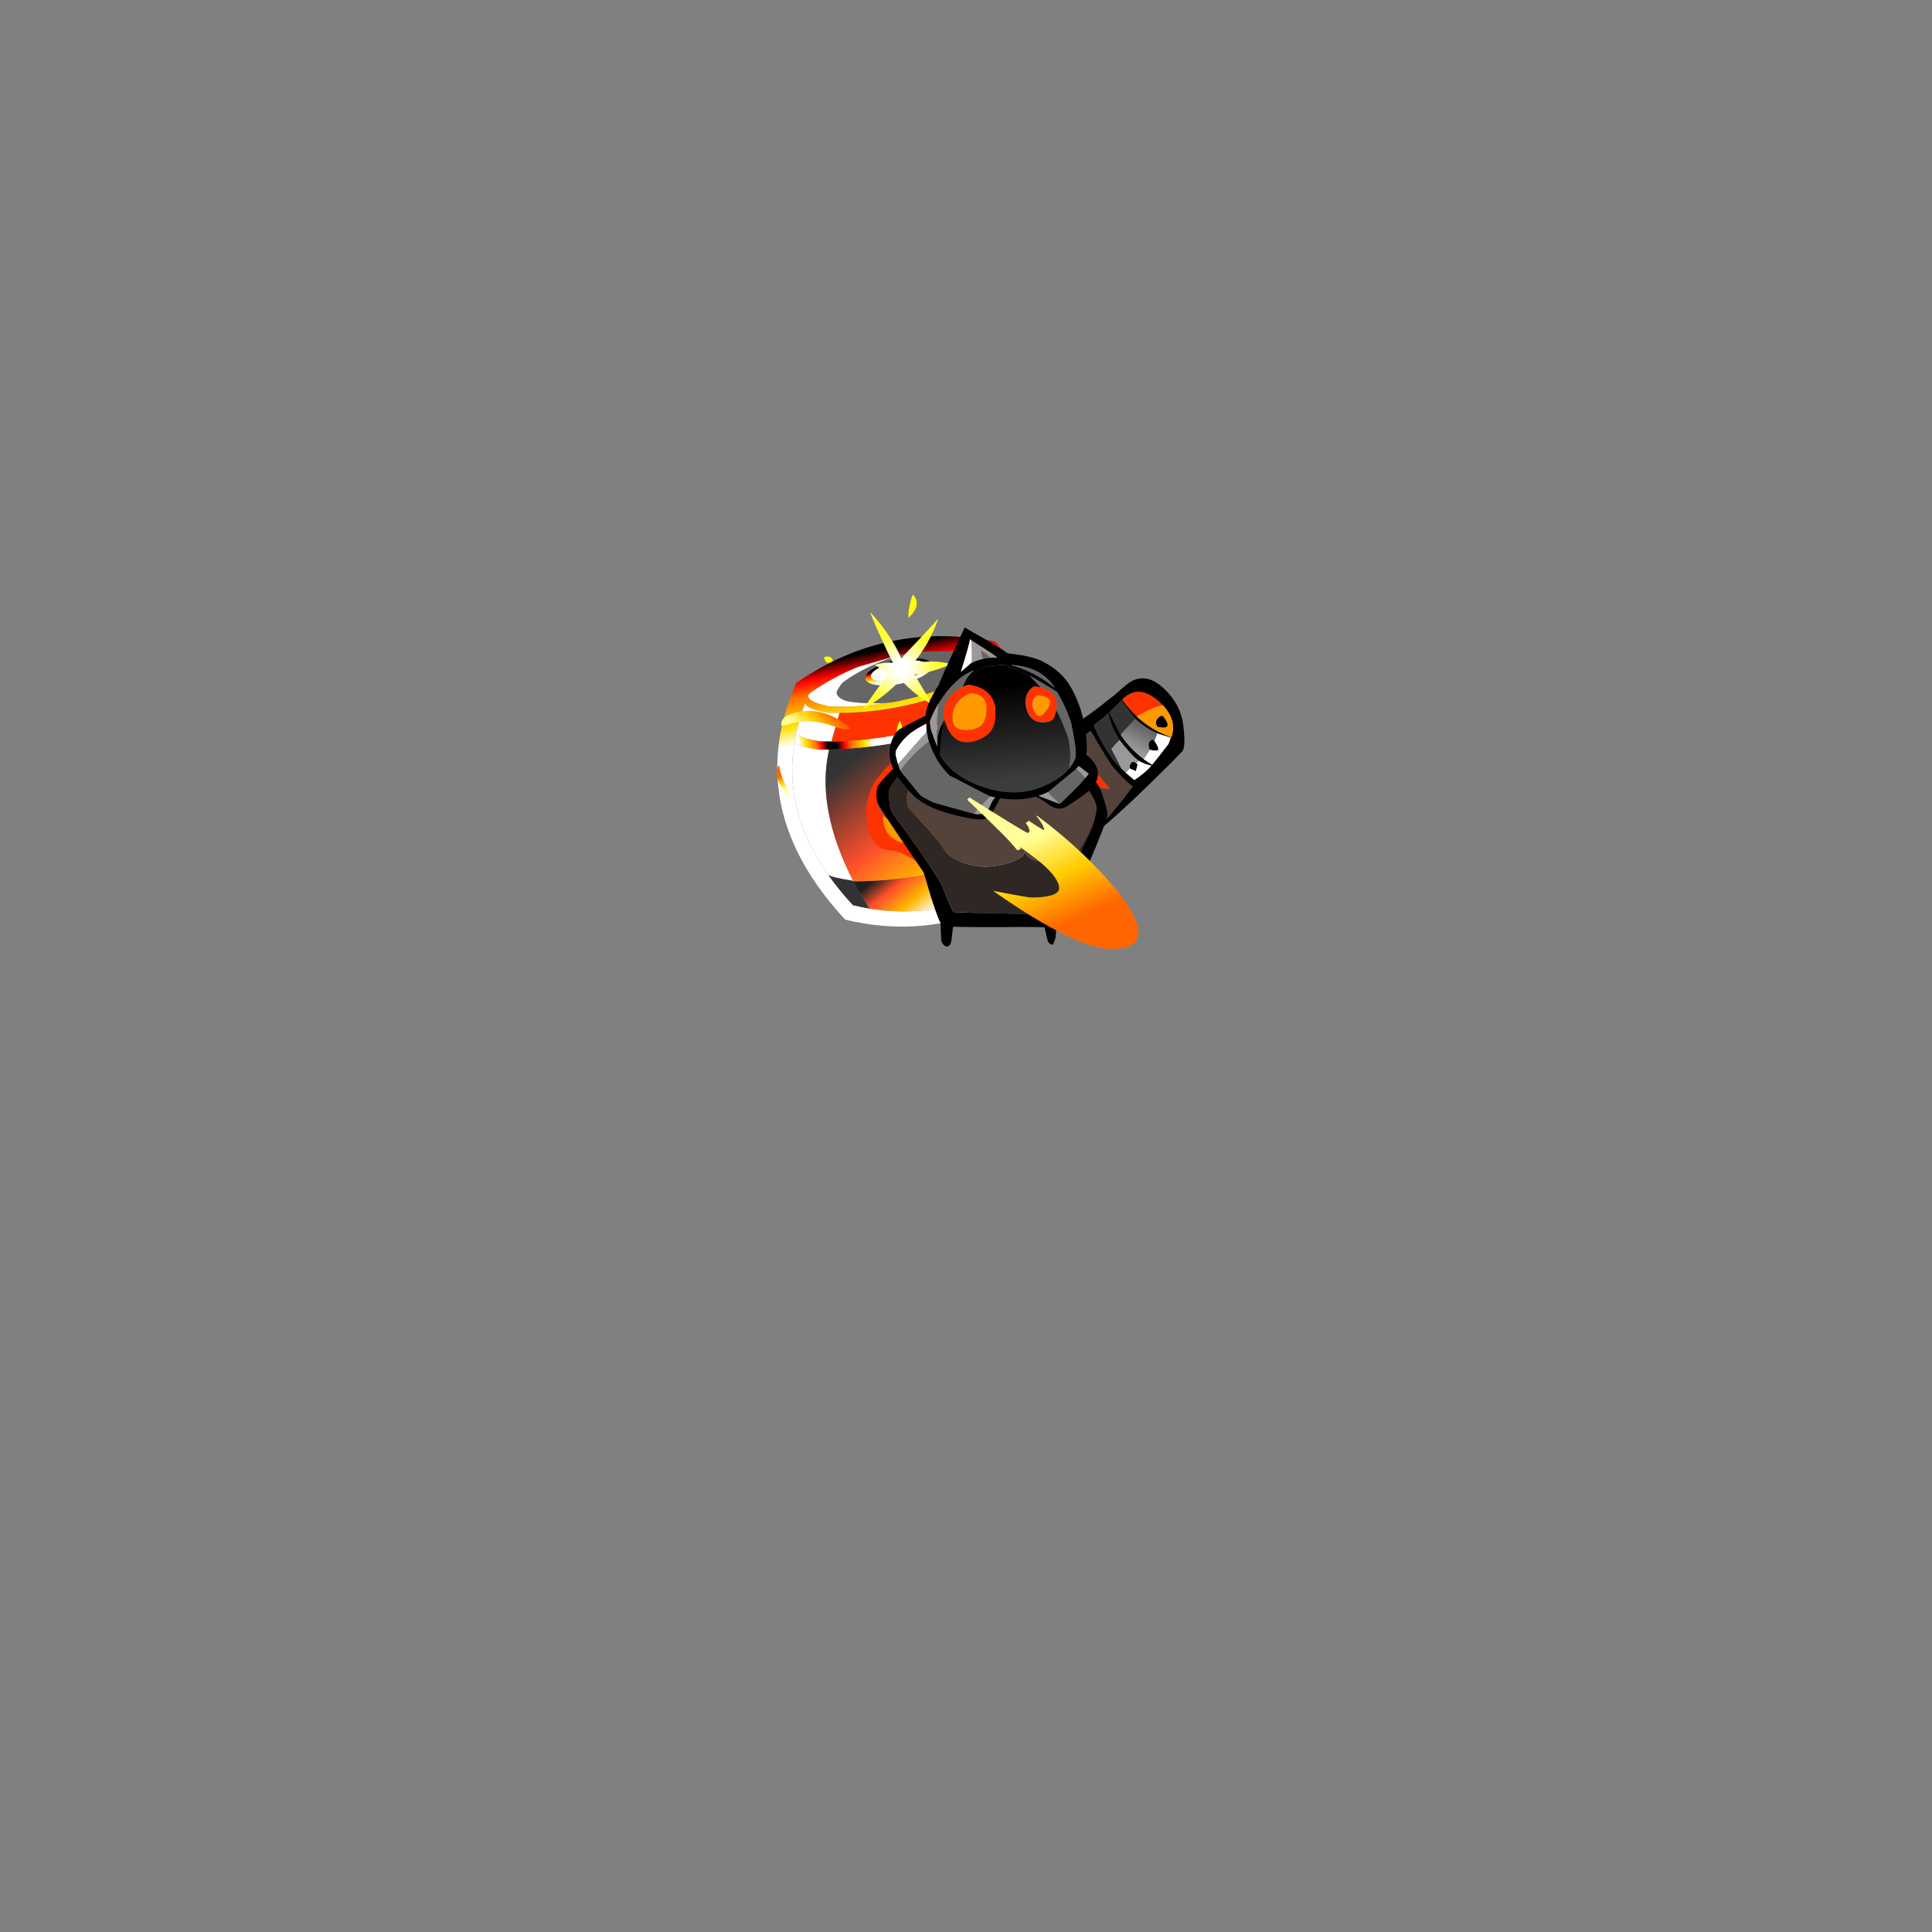 
<svg xmlns="http://www.w3.org/2000/svg" version="1.1" xmlns:xlink="http://www.w3.org/1999/xlink" preserveAspectRatio="none" x="0px" y="0px" width="1000px" height="1000px" viewBox="0 0 1000 1000">
<rect x="0" y="0" width="1000" height="1000" fill="#808080" stroke="none"/>
<defs>
<linearGradient id="Gradient_1" gradientUnits="userSpaceOnUse" x1="79.75" y1="-8.3" x2="79.75" y2="40" spreadMethod="pad">
<stop  offset="0%" stop-color="#000000"/>

<stop  offset="20.784%" stop-color="#FF0000"/>

<stop  offset="39.608%" stop-color="#FF7000"/>

<stop  offset="74.118%" stop-color="#FFE000"/>

<stop  offset="100%" stop-color="#FFFFFF"/>
</linearGradient>

<linearGradient id="Gradient_2" gradientUnits="userSpaceOnUse" x1="77.825" y1="112.85" x2="96.575" y2="148.05" spreadMethod="pad">
<stop  offset="0%" stop-color="#1E1E1E"/>

<stop  offset="29.804%" stop-color="#FF4F2C"/>

<stop  offset="64.706%" stop-color="#FFB600"/>

<stop  offset="100%" stop-color="#FFFFFF"/>
</linearGradient>

<linearGradient id="Gradient_3" gradientUnits="userSpaceOnUse" x1="28.475" y1="39.45" x2="10.625" y2="39.45" spreadMethod="pad">
<stop  offset="0%" stop-color="#000000"/>

<stop  offset="20.784%" stop-color="#FF0000"/>

<stop  offset="39.608%" stop-color="#FF7000"/>

<stop  offset="74.118%" stop-color="#FFE000"/>

<stop  offset="100%" stop-color="#FFFFFF"/>
</linearGradient>

<linearGradient id="Gradient_4" gradientUnits="userSpaceOnUse" x1="69.287" y1="43.625" x2="112.912" y2="132.775" spreadMethod="pad">
<stop  offset="0%" stop-color="#333333"/>

<stop  offset="53.333%" stop-color="#FF4F2C"/>

<stop  offset="84.314%" stop-color="#FFB600"/>

<stop  offset="100%" stop-color="#FFFFFF"/>
</linearGradient>

<linearGradient id="Gradient_5" gradientUnits="userSpaceOnUse" x1="34.012" y1="41.65" x2="57.288" y2="41.65" spreadMethod="pad">
<stop  offset="0%" stop-color="#000000"/>

<stop  offset="20.784%" stop-color="#FF0000"/>

<stop  offset="39.608%" stop-color="#FF7000"/>

<stop  offset="74.118%" stop-color="#FFE000"/>

<stop  offset="100%" stop-color="#FFFFFF"/>
</linearGradient>

<linearGradient id="Gradient_6" gradientUnits="userSpaceOnUse" x1="81.738" y1="5.325" x2="81.562" y2="12.175" spreadMethod="pad">
<stop  offset="0%" stop-color="#000000"/>

<stop  offset="20.784%" stop-color="#FF0000"/>

<stop  offset="39.608%" stop-color="#FF7000"/>

<stop  offset="74.118%" stop-color="#FFE000"/>

<stop  offset="100%" stop-color="#FFFFFF"/>
</linearGradient>

<radialGradient id="Gradient_7" gradientUnits="userSpaceOnUse" cx="0" cy="0" r="30.9" fx="0" fy="0" gradientTransform="matrix( 1, 0, 0, 1, 34.75,35.05) " spreadMethod="pad">
<stop  offset="12.549%" stop-color="#FFFFFF"/>

<stop  offset="56.863%" stop-color="#FFFD2C"/>
</radialGradient>

<linearGradient id="Gradient_8" gradientUnits="userSpaceOnUse" x1="38.775" y1="58.913" x2="32.725" y2="72.487" spreadMethod="pad">
<stop  offset="0%" stop-color="#999999"/>

<stop  offset="100%" stop-color="#666666"/>
</linearGradient>

<linearGradient id="Gradient_9" gradientUnits="userSpaceOnUse" x1="36.712" y1="58" x2="35.788" y2="70.5" spreadMethod="pad">
<stop  offset="0%" stop-color="#999999"/>

<stop  offset="100%" stop-color="#666666"/>
</linearGradient>

<linearGradient id="Gradient_10" gradientUnits="userSpaceOnUse" x1="47.663" y1="54.987" x2="49.238" y2="114.913" spreadMethod="pad">
<stop  offset="0%" stop-color="#000000"/>

<stop  offset="100%" stop-color="#3C3C3C"/>
</linearGradient>

<linearGradient id="Gradient_11" gradientUnits="userSpaceOnUse" x1="-94" y1="274.538" x2="-88.7" y2="294.663" spreadMethod="pad">
<stop  offset="0%" stop-color="#FF6600"/>

<stop  offset="50.98%" stop-color="#FFCC00"/>

<stop  offset="100%" stop-color="#FFFF99"/>
</linearGradient>

<linearGradient id="Gradient_12" gradientUnits="userSpaceOnUse" x1="352.613" y1="497.875" x2="293.887" y2="367.925" spreadMethod="pad">
<stop  offset="0%" stop-color="#FF6600"/>

<stop  offset="50.98%" stop-color="#FFCC00"/>

<stop  offset="100%" stop-color="#FFFF99"/>
</linearGradient>

<linearGradient id="Gradient_13" gradientUnits="userSpaceOnUse" x1="-18.688" y1="175.438" x2="-54.812" y2="211.562" spreadMethod="pad">
<stop  offset="0%" stop-color="#FF6600"/>

<stop  offset="50.98%" stop-color="#FFCC00"/>

<stop  offset="100%" stop-color="#FFFF99"/>
</linearGradient>

<g id="Symbol_13_3_Layer1_0_FILL">
<path fill="url(#Gradient_1)" stroke="none" d="
M 16.9 154.15
Q 27.3 159.05 37.75 162.3 89.6 178.3 145.4 154.15 189.7 74.9 145.4 1.6 81.2 -25.7 16.9 1.6 -32.95 71.85 16.9 154.15
M 57.5 -0.4
Q 84.15 -2.5 85.2 -2.45 111.8 -1.65 138.55 9.75
L 138.9 10.1 138.85 10.2
Q 139.2 10.8 139.25 11.85 139.85 14.7 128.05 19.4 99.9 26.7 72.45 25.7 72.3 25.6 72.1 25.6 71.789 25.577 71.45 25.55 54.091 24.37 45.25 22.7
L 45.25 22.65
Q 40.9 21.85 34.4 20.2 20.55 14.25 23.05 10.5
L 23.15 10.4
Q 23.35 10.05 24.5 9.5 40.9 2.5 57.5 -0.4
M 149.75 32.05
L 151.8 37.8
Q 165.75 78.65 150.05 121.45
L 148.8 124.6
Q 148.2 126.3 144.7 133.75 140.65 142.45 138.55 146.2 83.65 169.9 33.15 150.35 28.35 148.5 23.55 146.2 16.8 135.05 12.1 124.15 11.85 123.5 11.55 122.9 -7.35 78.05 8.4 37.5
L 10.8 31.7
Q 16.55 20.4 19.95 15.15 19.3 18.65 32.2 23.95 36 24.95 39.9 25.7 84.45 34.55 130.3 23.15 140.95 19.1 142.25 16.15 146.5 24.05 149.75 32.05 Z"/>

<path fill="url(#Gradient_2)" stroke="none" d="
M 26.85 131.5
L 28.05 136.05 33.15 150.35
Q 83.65 169.9 138.55 146.2 140.65 142.45 144.7 133.75 148.2 126.3 148.8 124.6 148.35 125.05 144.3 126.95 139.6 129.25 136.35 130.35 80.75 142.55 26.85 131.5 Z"/>

<path fill="#333333" stroke="none" d="
M 28.05 136.05
L 26.85 131.5
Q 26.8 131.3 26.75 131.1 13.6 126.15 12.1 124.15 16.8 135.05 23.55 146.2 28.35 148.5 33.15 150.35
L 28.05 136.05 Z"/>

<path fill="#FFFFFF" stroke="none" d="
M 28.6 46.95
Q 25.75 46.35 22.8 45.75 8.9 40.9 8.4 37.5 -7.35 78.05 11.55 122.9 11.85 123.5 12.1 124.15 13.6 126.15 26.75 131.1 13.9 84.2 26.85 51.45 27.7 49.25 28.6 47.2
L 28.6 46.95
M 24.95 41
Q 28.1 41.7 31.2 42.3
L 39.9 25.7
Q 36 24.95 32.2 23.95 19.3 18.65 19.95 15.15 16.55 20.4 10.8 31.7 9.8 35.5 24.95 41
M 84.6 -2.4
Q 84.9 -2.45 85.2 -2.45 84.15 -2.5 57.5 -0.4 40.9 2.5 24.5 9.5 23.35 10.05 23.15 10.4
L 23.05 10.5
Q 20.55 14.25 34.4 20.2 40.9 21.85 45.25 22.65
L 45.25 22.7
Q 54.091 24.37 71.45 25.55 66.65 25.072 58.4 23.15 47.5 20.55 44 18.1 40.75 15.65 40.65 13.15 40.6 12.1 43.05 9.65 45.35 7.35 46.6 6.85 63.4 -0.45 84.6 -2.4
M 98.8 9.2
L 98.85 9.15
Q 99.65 7.9 99.7 7.5
L 99.7 7.3
Q 99.7 4.85 94.45 3.1 89.25 1.4 81.8 1.4 74.35 1.4 69.15 3.1 63.9 4.85 63.9 7.3 63.9 9.7 69.15 11.35
L 74.1 12.6
Q 74.3 12.6 74.6 12.65 74.25 12.45 74 11.35 73.75 10.3 73.95 9.9 74.55 8.9 76.4 7.75 78.6 6.55 79.8 6.1 82.15 5.3 85.25 5.25 87.3 5.25 90.95 5.7 91.8 5.8 94.8 7.1 97.85 8.45 98 8.95
L 98.3 9.15
Q 98.7 9.25 98.8 9.2 Z"/>

<path fill="url(#Gradient_3)" stroke="none" d="
M 10.8 31.7
L 8.4 37.5
Q 8.9 40.9 22.8 45.75 25.75 46.35 28.6 46.95
L 28.6 47.2 28.8 46.95 31.2 42.3
Q 28.1 41.7 24.95 41 9.8 35.5 10.8 31.7 Z"/>

<path fill="url(#Gradient_4)" stroke="none" d="
M 151.8 37.8
Q 150.55 40.8 137.75 44.95 82.45 56.7 28.8 46.95
L 28.6 47.2
Q 27.7 49.25 26.85 51.45 13.9 84.2 26.75 131.1 26.8 131.3 26.85 131.5 80.75 142.55 136.35 130.35 139.6 129.25 144.3 126.95 148.35 125.05 148.8 124.6
L 150.05 121.45
Q 165.75 78.65 151.8 37.8 Z"/>

<path fill="url(#Gradient_5)" stroke="none" d="
M 149.75 32.05
L 149.1 32.3
Q 149.45 35.5 135.45 40.2 82.5 51.85 31.2 42.3
L 28.8 46.95
Q 82.45 56.7 137.75 44.95 150.55 40.8 151.8 37.8
L 149.75 32.05 Z"/>

<path fill="#FF3300" stroke="none" d="
M 149.1 32.3
L 149.75 32.05
Q 146.5 24.05 142.25 16.15 140.95 19.1 130.3 23.15 84.45 34.55 39.9 25.7
L 31.2 42.3
Q 82.5 51.85 135.45 40.2 149.45 35.5 149.1 32.3 Z"/>

<path fill="#666666" stroke="none" d="
M 85.2 -2.45
Q 84.9 -2.45 84.6 -2.4 63.4 -0.45 46.6 6.85 45.35 7.35 43.05 9.65 40.6 12.1 40.65 13.15 40.75 15.65 44 18.1 47.5 20.55 58.4 23.15 66.65 25.072 71.45 25.55 71.789 25.577 72.1 25.6 72.3 25.6 72.45 25.7 99.9 26.7 128.05 19.4 139.85 14.7 139.25 11.85 139.2 10.8 138.85 10.2 138.65 10 138.55 9.75 111.8 -1.65 85.2 -2.45
M 81.8 0.2
Q 90.7 0.2 97.05 2.5 103.3 4.65 103.3 7.75 103.3 11 97.05 13.15 90.7 15.4 81.8 15.4 72.85 15.4 66.55 13.15 60.25 11 60.25 7.75 60.25 4.65 66.55 2.5 72.85 0.2 81.8 0.2
M 94.45 11.35
Q 97.5 10.45 98.8 9.2 98.7 9.25 98.3 9.15
L 98 8.95
Q 97.85 8.45 94.8 7.1 91.8 5.8 90.95 5.7 87.3 5.25 85.25 5.25 82.15 5.3 79.8 6.1 78.6 6.55 76.4 7.75 74.55 8.9 73.95 9.9 73.75 10.3 74 11.35 74.25 12.45 74.6 12.65 77.95 13.15 81.8 13.15 89.25 13.15 94.45 11.35 Z"/>

<path fill="url(#Gradient_6)" stroke="none" d="
M 97.05 2.5
Q 90.7 0.2 81.8 0.2 72.85 0.2 66.55 2.5 60.25 4.65 60.25 7.75 60.25 11 66.55 13.15 72.85 15.4 81.8 15.4 90.7 15.4 97.05 13.15 103.3 11 103.3 7.75 103.3 4.65 97.05 2.5
M 98.85 9.15
L 98.8 9.2
Q 97.5 10.45 94.45 11.35 89.25 13.15 81.8 13.15 77.95 13.15 74.6 12.65 74.3 12.6 74.1 12.6
L 69.15 11.35
Q 63.9 9.7 63.9 7.3 63.9 4.85 69.15 3.1 74.35 1.4 81.8 1.4 89.25 1.4 94.45 3.1 99.7 4.85 99.7 7.3
L 99.7 7.5
Q 99.65 7.9 98.85 9.15 Z"/>
</g>

<g id="Symbol_13_3_Layer0_0_FILL">
<path fill="#FF3300" stroke="none" d="
M 120.1 98.7
Q 120.35 82.75 109.25 71.45 98.25 60.1 82.3 59.85 67.2 59.7 56.1 69.95
L 55.85 70.05
Q 55.15 70.6 54.45 71.25 43.15 82.35 42.95 98.3 42.65 114.15 52.95 116.85 60.45 118.7 70.1 129.15 75 120.1 79.55 130.45 85.4 120.85 90.4 129.15 99.85 120.15 107.2 118.25 111.55 117.15 114.35 114.5 120 109.45 120.1 98.7
M 106.5 84.95
Q 108.55 87.633 108.55 91 108.55 92.258 108.2 93.4 108.394 96.381 108.05 99.7 107.5 105.2 103.2 109.3 89.9 121.95 71.2 117.35 49.513 112.009 53.6 94.85 51.609 92.205 51.65 88.6 51.8 84.3 54.65 81.3
L 54.65 81.25
Q 57.6 78.9 61.5 78.9 61.601 78.904 61.7 78.9 68.709 70.472 79.85 67.75 101.154 71.152 106.5 84.95 Z"/>

<path fill="#FF9900" stroke="none" d="
M 93 96.8
Q 90.4 93.95 90.45 90.1 90.45 86.4 93.05 83.55 95.8 81.4 99.35 81.4 103.2 81.5 105.8 84.15 106.176 84.554 106.5 84.95 101.154 71.152 79.85 67.75 68.709 70.472 61.7 78.9 61.919 78.911 62.1 78.9
L 67.75 81.1
Q 68.337 81.529 68.85 82.05 71.75 85.25 71.7 89.5 71.65 93.85 68.65 96.8 68.6 96.85 68.6 96.9 65.65 99.15 61.9 99.05 57.5 99.05 54.55 95.9 54.045 95.395 53.6 94.85 49.513 112.009 71.2 117.35 89.9 121.95 103.2 109.3 107.5 105.2 108.05 99.7 108.394 96.381 108.2 93.4 107.573 95.71 105.6 97.55
L 105.55 97.6
Q 103 99.7 99.6 99.65 95.75 99.65 93 96.8 Z"/>
</g>

<g id="spark_0_Layer0_0_FILL">
<path fill="#FFFF00" stroke="none" d="
M 40.4 10.1
Q 43.15 7.1 43.7 2.05 38.6 4.85 40.4 10.1
M 21.75 68.65
Q 22.25 68.65 24.05 64.75 26 60.55 26.15 58.3 26 58.2 25.9 58.25 18.45 63.1 21.75 68.65
M 3.1 14.35
Q 2.2 12.8 1.4 12.8 -4.75 12.75 2.95 16.15 4 15.95 3.1 14.35
M 70.15 47.75
Q 70.05 43.2 66.25 45.15 66.25 45.25 66.25 45.35 66.75 48.25 70.15 47.75 Z"/>

<path fill="url(#Gradient_7)" stroke="none" d="
M 43.1 39.2
Q 46.75 39.35 46.8 39 43.425 36.146 41.3 33.55 48.641 26.915 56.95 19.1 45.062 23.128 35.85 29.55 31.155 21.078 23.35 14.65 23.35 14.75 23.4 14.9 26.45 23.448 28.95 30.65 20.468 29.949 10.5 31.95 10.55 32.1 10.65 32.1 18.988 36.109 28.45 36.05 18.58 43.973 12.1 54.85 21.5 47.95 31.4 41.2 32.625 40.365 33.5 39.45 36.402 52.417 43.7 64.45 44 64.2 41.85 54.3 39.65 44.25 37.95 38.25 39.3 39 43.1 39.2 Z"/>
</g>

<g id="fdudearm_2_Layer1_0_FILL">
<path fill="#FF3300" stroke="none" d="
M 48.75 31.6
Q 48.8 31.45 48.75 31.35 43.85 24.55 34 25.65 22.5 25.95 11.7 30.2 11.639 30.224 11.55 30.25 12.085 34.535 12.45 38.8 28.497 30.563 48.75 31.6
M 44.25 3.65
Q 44.25 3.5 44.15 3.45 40.4 0.45 35.3 0.45 23.908 1.332 13.2 5.3 10.983 9.726 10.4 14.65 25.948 5.988 44.25 3.65
M 46.1 17.8
Q 46.1 17.65 46 17.55 41.75 11.7 33.35 13.45 21.45 14.3 10.3 18.9 10.277 18.91 10.25 18.9 10.3 19.95 10.7 23.2 11.05 26.35 11.2 27.4 11.267 27.668 11.3 27.9 26.996 19.287 46.1 17.8
M 25.65 90.45
Q 27.652 90.772 29.5 90.9 29.476 90.85 29.45 90.8 25.546 82.603 24.65 73.7 17.853 72.823 10.45 73.25 8.903 87.757 25.65 90.45 Z"/>

<path fill="#54433B" stroke="none" d="
M 46 17.55
Q 46.1 17.65 46.1 17.8 26.996 19.287 11.3 27.9 11.267 27.668 11.2 27.4 11.409 28.832 11.55 30.25 11.639 30.224 11.7 30.2 22.5 25.95 34 25.65 43.85 24.55 48.75 31.35 48.8 31.45 48.75 31.6 28.497 30.563 12.45 38.8 12.746 42.181 12.95 45.55 20.056 44.236 37.5 41.8 50.517 41.837 56.85 43.6 61.523 24.668 64.1 5.5 42.99 -12.182 15.65 1.2 14.248 3.193 13.2 5.3 23.908 1.332 35.3 0.45 40.4 0.45 44.15 3.45 44.25 3.5 44.25 3.65 25.948 5.988 10.4 14.65 10.188 16.743 10.25 18.9 10.277 18.91 10.3 18.9 21.45 14.3 33.35 13.45 41.75 11.7 46 17.55 Z"/>

<path fill="#000000" stroke="none" d="
M 64.45 3.1
Q 64.295 4.302 64.1 5.5 61.523 24.668 56.85 43.6 50.517 41.837 37.5 41.8 20.056 44.236 12.95 45.55 12.746 42.181 12.45 38.8 12.085 34.535 11.55 30.25 11.409 28.832 11.2 27.4 11.05 26.35 10.7 23.2 10.3 19.95 10.25 18.9 10.188 16.743 10.4 14.65 10.983 9.726 13.2 5.3 14.248 3.193 15.65 1.2 15.95 0.8 15.7 0.8 15.4 0.75 14.9 1.1 -0.176 13.24 2.6 33.8 4.95 51.15 5.05 68.65 5.058 70.119 5.2 71.5 5.223 71.537 5.2 71.55 4.877 77.74 4.95 81.85 5.364 95.54 20.6 97.9 35.884 100.264 47.55 92.7 59.273 85.146 59.75 81.8 60.85 73.45 62.55 51.8 64.877 22.386 64.5 5.5 64.491 4.283 64.45 3.1
M 47.25 45.7
L 47.3 45.7
Q 50.88 46.214 54.45 46.95 55.25 55.517 54.3 61 50.929 58.308 47 56.85 46.988 56.862 46.95 56.85 44.102 55.849 36.7 55.75 31.3 55.65 29 55.85 19.421 56.702 11.55 61.2 11.775 55.4 11.5 49.35 11.9 49.2 12.3 49.1 24.2 45.5 36.8 44.8 40.225 44.884 43.65 45.25
L 47.25 45.7
M 18 72.25
Q 10.8 72.5 10.55 72.6 11.249 67.411 11.5 62.05 27 58.55 27 58.5 37.677 57.376 47.95 59.85 51.091 60.634 54.15 61.7 53.6 64.95 50.7 77.85 49.686 79.855 48.5 81.7 48.274 81.53 48 81.35
L 42.3 77.6
Q 34.372 73.174 25.1 72 21.55 72.1 18 72.25
M 29.5 90.9
Q 27.652 90.772 25.65 90.45 8.903 87.757 10.45 73.25 17.853 72.823 24.65 73.7 33.615 74.929 41.6 78.45 45.211 80.072 48.6 82.15 42.722 91.723 29.5 90.9
M 37.7 79.45
Q 33.6 80.25 33.8 84.55 33.853 85.694 34.35 86.2 34.831 86.647 35.65 86.6 44.957 86.085 39.8 81.2 38.952 80.382 37.7 79.45
M 45.9 66.6
Q 45.65 66.4 44 67.4 42.15 68.45 41.85 69.8 41.325 72.332 43.4 72.45 49.75 71.75 49.35 70.25 48.976 68.876 45.9 66.6
M 47.05 49.45
L 47 49.45
Q 46.957 49.491 46.9 49.5 45.062 50.3 44.75 52.6 44.6 53.6 46.15 54.35 46.779 54.616 47.25 54.7
L 48.1 54.8 48.15 54.8 50.7 51.25
Q 50.649 51.196 50.6 51.15
L 47.05 49.45 Z"/>

<path fill="#FF9900" stroke="none" d="
M 29.45 90.8
Q 29.476 90.85 29.5 90.9 42.722 91.723 48.6 82.15 45.211 80.072 41.6 78.45 33.615 74.929 24.65 73.7 25.546 82.603 29.45 90.8
M 33.8 84.55
Q 33.6 80.25 37.7 79.45 38.952 80.382 39.8 81.2 44.957 86.085 35.65 86.6 34.831 86.647 34.35 86.2 33.853 85.694 33.8 84.55 Z"/>

<path fill="#FFFFFF" stroke="none" d="
M 49.35 70.25
Q 49.75 71.75 43.4 72.45 42.279 74.707 40.95 76.85 41.66 77.231 42.3 77.6
L 48 81.35
Q 48.274 81.53 48.5 81.7 49.686 79.855 50.7 77.85 53.6 64.95 54.15 61.7 51.091 60.634 47.95 59.85 47.131 63.316 45.9 66.6 48.976 68.876 49.35 70.25
M 47 49.45
L 47.05 49.45 50.6 51.15
Q 50.649 51.196 50.7 51.25
L 48.15 54.8 48.1 54.8 47.25 54.7
Q 47.069 54.694 46.85 54.6 46.883 55.721 46.95 56.85 46.988 56.862 47 56.85 50.929 58.308 54.3 61 55.25 55.517 54.45 46.95 50.88 46.214 47.3 45.7 47.042 47.557 46.9 49.5 46.957 49.491 47 49.45 Z"/>

<path fill="#333333" stroke="none" d="
M 25.75 66.95
Q 26.35 61.1 27 58.5 27 58.55 11.5 62.05 11.249 67.411 10.55 72.6 10.8 72.5 18 72.25 21.55 72.1 25.1 72 25.2 72 25.75 66.95
M 12.3 49.1
Q 11.9 49.2 11.5 49.35 11.775 55.4 11.55 61.2 19.421 56.702 29 55.85 29.391 52.079 30.05 48.3 36.926 46.972 43.65 45.25 40.225 44.884 36.8 44.8 24.2 45.5 12.3 49.1 Z"/>

<path fill="url(#Gradient_8)" stroke="none" d="
M 27 58.5
Q 26.35 61.1 25.75 66.95 25.2 72 25.1 72 34.372 73.174 42.3 77.6 41.66 77.231 40.95 76.85 42.279 74.707 43.4 72.45 41.325 72.332 41.85 69.8 42.15 68.45 44 67.4 45.65 66.4 45.9 66.6 47.131 63.316 47.95 59.85 37.677 57.376 27 58.5 Z"/>

<path fill="url(#Gradient_9)" stroke="none" d="
M 47.3 45.7
L 47.25 45.7 43.65 45.25
Q 36.926 46.972 30.05 48.3 29.391 52.079 29 55.85 31.3 55.65 36.7 55.75 44.102 55.849 46.95 56.85 46.883 55.721 46.85 54.6 47.069 54.694 47.25 54.7 46.779 54.616 46.15 54.35 44.6 53.6 44.75 52.6 45.062 50.3 46.9 49.5 47.042 47.557 47.3 45.7 Z"/>
</g>

<g id="fdudebody_0_Layer1_0_FILL">
<path fill="#000000" stroke="none" d="
M 121.25 29.25
Q 100.3 12.5 92.8 9.95 86.35 7.7 80.05 7.4 73.2 7.1 67.3 9.1 18.4 46.25 9.6 57.35 7.311 62.902 8.35 68.05 8.7 70.05 20.2 90.35 26 100.65 32.35 111.9
L 35.25 127.75
Q 38.5 143.85 40.3 145.4 41.697 146.554 79.9 146.35 118.158 146.189 118.25 143.6 118.392 141.011 135.55 109.35 152.703 77.696 152.55 75.15 152.85 73.6 151.65 67.05 150.4 60.1 149.05 57.4 144.05 47.5 121.25 29.25
M 90.35 20.3
Q 99.4 25.45 109.35 32.1 136.35 50.05 142.3 59.9 146.102 66.022 146.2 70.8
L 146.2 70.95
Q 146.217 71.489 145.95 72.5 145.503 74.447 144.1 78.1 143.605 79.407 143.15 80.5 141.871 83.732 141.05 85.15
L 109.3 138.75
Q 106.75 138.3 77.4 137.7 48.9 137.1 48.5 136.8 47.75 136.25 45.85 129.7 43.5 121.55 43 120.25 42.95 120.05 42.85 119.85 41.3 115.7 33.25 101.65 25.25 87.65 17 74.7 15.8 72.85 15.8 66.8 15.8 60.65 17.05 58.8 22.3 51.25 30.75 43.55 36.15 38.6 46.7 30.45 56.35 22.95 62.5 19.75 71.85 14.9 80.2 15.35 80.3 15.35 80.4 15.35 81.9 15.45 90.35 20.3 Z"/>

<path fill="#54433B" stroke="none" d="
M 42.85 119.85
Q 42.95 120.05 43 120.25
L 43 119.8
Q 42.95 119.8 42.85 119.85
M 109.35 32.1
Q 99.4 25.45 90.35 20.3 81.9 15.45 80.4 15.35 78 17 54.75 37.25 30.4 58.4 28.1 61.45 27.25 62.6 26.95 66.25 26.65 69.85 27.25 70.85
L 35.25 80.9
Q 43.75 91.153 46.65 97.15 49.556 103.201 60.5 106.55 71.441 109.942 84.75 106.35 98.062 102.76 97.65 98.05 98.598 105.257 112.75 105.4 126.902 105.6 133.8 95.35 140.743 85.152 143.15 80.5 143.605 79.407 144.1 78.1 145.503 74.447 145.95 72.5 146.137 71.463 146.15 70.45 146.192 70.643 146.2 70.8 146.102 66.022 142.3 59.9 136.35 50.05 109.35 32.1 Z"/>

<path fill="#2E2724" stroke="none" d="
M 143.15 80.5
Q 140.743 85.152 133.8 95.35 126.902 105.6 112.75 105.4 98.598 105.257 97.65 98.05 98.062 102.76 84.75 106.35 71.441 109.942 60.5 106.55 49.556 103.201 46.65 97.15 43.75 91.153 35.25 80.9
L 27.25 70.85
Q 26.65 69.85 26.95 66.25 27.25 62.6 28.1 61.45 30.4 58.4 54.75 37.25 78 17 80.4 15.35 80.3 15.35 80.2 15.35 71.85 14.9 62.5 19.75 56.35 22.95 46.7 30.45 36.15 38.6 30.75 43.55 22.3 51.25 17.05 58.8 15.8 60.65 15.8 66.8 15.8 72.85 17 74.7 25.25 87.65 33.25 101.65 41.3 115.7 42.85 119.85 42.95 119.8 43 119.8
L 43 120.25
Q 43.5 121.55 45.85 129.7 47.75 136.25 48.5 136.8 48.9 137.1 77.4 137.7 106.75 138.3 109.3 138.75
L 141.05 85.15
Q 141.871 83.732 143.15 80.5
M 146.2 70.8
Q 146.192 70.643 146.15 70.45 146.137 71.463 145.95 72.5 146.217 71.489 146.2 70.95
L 146.2 70.8 Z"/>
</g>

<g id="fdudebody_0_Layer0_0_FILL">
<path fill="#000000" stroke="none" d="
M 47.7 144.95
Q 48 144.75 75.9 145.65 104.1 146.55 104.7 146.45 104.8 146.95 105.15 150.9 105.55 154.75 105.8 155.4 106.2 156.4 106.95 156.95 107.8 157.6 108.65 157.3 108.95 157.2 109.9 155.2 110.85 153.25 110.95 152.55 111.45 150.5 112 146.5 112.6 142.25 112.4 141.45 112.35 141 81.15 139.2 48.55 137.4 45.7 137.2 44.6 137.15 42.25 138.5 39.85 139.85 39.65 140.65 39.5 141.4 39 147.6 38.4 154.55 38.65 155.6 39 156.85 39.8 157.7 40.7 158.65 41.8 158.6 43.65 158.5 44.7 155.55 45 154.8 46.1 149.75 47.05 145.45 47.7 144.95 Z"/>
</g>

<g id="fdudehelm_1_Layer0_0_FILL">
<path fill="#000000" stroke="none" d="
M 99.45 79.65
Q 97.454 67.869 92.45 58.15 87.499 48.426 76.1 41.6 71.35 38.8 62.4 36.7 54.45 35.15 54.35 35.1 49.6 31.2 38.35 23.8 28.25 17.3 28.25 17.15 10.05 50.65 9.6 52.6 8.15 54.05 4.75 59.85 0.3 67.4 0.3 71.25 -7.945 74.563 -16.1 78.5 -18.3 79.55 -19.6 81.4 -27.7 93.1 -20.65 107.15 -19.451 109.555 -12.25 119 -4.993 128.487 12.5 134.25 30.038 140.013 33.9 138.5 37.813 136.982 43.95 126.15 55.943 128.723 66.35 126.55 68.469 127.138 74.4 132.05 80.333 136.977 86.25 133.6 92.206 130.206 96.95 127.2 114.6 115.95 100.15 102 101.495 91.433 99.45 79.65
M 84 61.35
Q 91.136 75.79 92.45 86.45 93.848 97.755 93.2 103.55 91.172 107.644 87.9 110.85 85.012 113.741 81.15 115.95 59.55 128.35 35.35 119.05 15.504 111.449 7.7 96.75 8.732 85.758 11.55 75 6.776 81.679 6.45 90.6 6.451 90.725 6.45 90.8 6.45 91.85 4.55 85.75 2.7 79.6 2.65 75.15 5.155 69.308 9 63.9 13.628 57.38 20.2 51.5 25.439 46.857 32.45 44.5 26.994 48.937 25 53.75 30.207 48.375 36.05 43.5 43.264 41.846 52.1 42.3 60.02 45.779 67.4 50.05 83.3 60.75 84 61.35
M 41.45 32.4
Q 48.9 37.9 46.95 37.5 45.651 37.291 44.2 37.25 44.357 37.152 44.5 37.05 44.45 37.05 44.4 37.05 44.206 37.144 44 37.25 43.7 37.241 43.35 37.25 41.65 37.247 39.7 37.5 39.668 37.515 39.6 37.5 39.184 37.579 38.75 37.65 38.658 37.661 38.55 37.65 36.918 37.947 35.1 38.4 32.729 39.005 30.65 40
L 24.35 44.85
Q 24.272 44.939 24.2 45 24.125 45.108 24.05 45.2 31.1 26.7 31.05 24.75 31.341 24.997 31.85 25.4 34.245 27.253 41.45 32.4
M 0.15 81.4
Q 0.25 82.25 0.75 84.85 1.2 87.25 1.35 87.7 4.713 100.789 12.85 109.7 12.978 109.84 13.1 109.95
L 37.65 124.55 40.9 125.45
Q 38.993 127.305 37.65 130.15 34.218 137.362 26.6 134.8
L 26.55 134.8
Q 2.75 126.7 2.1 126.35 0.75 125.75 -2.35 123.8 -5.2 122 -5.95 121.4 -6.35 121.1 -17.7 105.2 -17.717 105.142 -17.75 105.05 -18.534 102.92 -19.1 100.6
L -20.2 94.75
Q -20.15 92.6 -19.65 91.8 -13.8 82.45 -2.15 77.5 -0.718 76.892 0.3 76.25 0.15 81.3 0.15 81.4
M 75.8 129.55
Q 69.35 126.6 68.25 126.15 71.533 125.317 74.65 124
L 92.85 110.75
Q 92.953 110.704 93 110.6 93.796 109.785 94.55 108.9 94.75 108.7 96.95 110.65 98.25 111.75 100.85 114.2 99.643 115.508 98.4 116.8 94 121.5 81.7 131.8 81.529 131.865 81.3 131.85 80.9 131.95 75.8 129.55
M 55.9 42.6
Q 75.062 44.752 82.7 58.7 71.187 47.866 55.9 42.6 Z"/>

<path fill="#666666" stroke="none" d="
M 82.7 58.7
Q 75.062 44.752 55.9 42.6 71.187 47.866 82.7 58.7
M 74.65 124
Q 74.35 124.15 76.9 127.05 79.05 129.6 81.3 131.85 81.529 131.865 81.7 131.8 94 121.5 98.4 116.8 95.854 113.499 93 110.6 92.953 110.704 92.85 110.75
L 74.65 124
M 13.1 109.95
Q 12.978 109.84 12.85 109.7 4.713 100.789 1.35 87.7 -9.534 94.897 -17.75 105.05 -17.717 105.142 -17.7 105.2 -6.35 121.1 -5.95 121.4 -5.2 122 -2.35 123.8 0.75 125.75 2.1 126.35 2.75 126.7 26.55 134.8
L 26.6 134.8
Q 26.716 134.853 26.8 134.85 28.75 132.9 33.55 128.45 37.7 124.6 37.65 124.55
L 13.1 109.95
M 39.6 37.5
Q 39.668 37.515 39.7 37.5 41.65 37.247 43.35 37.25 41.147 34.547 37.8 32.35 37.705 35.217 38.55 37.65 38.658 37.661 38.75 37.65 39.184 37.579 39.6 37.5
M 24.75 54.3
Q 24.519 54.411 24.25 54.5 24.637 54.12 25 53.75 26.994 48.937 32.45 44.5 25.439 46.857 20.2 51.5 13.628 57.38 9 63.9 7.574 69.976 7.1 76.35 6.553 83.542 6.45 90.6 6.776 81.679 11.55 75 11.648 74.888 11.75 74.75 11.73 74.58 11.7 74.4 10.269 60.921 24.7 54.5 24.731 54.413 24.75 54.3
M 82.75 72.8
Q 86.35 80.458 88.55 89 91.451 100.259 87.9 110.85 91.172 107.644 93.2 103.55 93.848 97.755 92.45 86.45 91.136 75.79 84 61.35 83.3 60.75 67.4 50.05 67.25 50 69.55 52.8 72.5 56.35 73.6 57.75 85.543 61.304 82.75 72.8 Z"/>

<path fill="#999999" stroke="none" d="
M 93 110.6
Q 95.854 113.499 98.4 116.8 99.643 115.508 100.85 114.2 98.25 111.75 96.95 110.65 94.75 108.7 94.55 108.9 93.796 109.785 93 110.6
M 76.9 127.05
Q 74.35 124.15 74.65 124 71.533 125.317 68.25 126.15 69.35 126.6 75.8 129.55 80.9 131.95 81.3 131.85 79.05 129.6 76.9 127.05
M 26.6 134.8
Q 34.218 137.362 37.65 130.15 38.993 127.305 40.9 125.45
L 37.65 124.55
Q 37.7 124.6 33.55 128.45 28.75 132.9 26.8 134.85 26.716 134.853 26.6 134.8
M 0.75 84.85
Q 0.25 82.25 0.15 81.4 -19.05 100.9 -19.1 100.6 -18.534 102.92 -17.75 105.05 -9.534 94.897 1.35 87.7 1.2 87.25 0.75 84.85
M 46.95 37.5
Q 48.9 37.9 41.45 32.4 34.245 27.253 31.85 25.4 32.035 31.628 31.45 38.15 31.381 38.931 31.3 39.7 30.979 39.843 30.65 40 32.729 39.005 35.1 38.4 36.918 37.947 38.55 37.65 37.705 35.217 37.8 32.35 41.147 34.547 43.35 37.25 43.7 37.241 44 37.25 44.206 37.144 44.4 37.05 44.45 37.05 44.5 37.05 44.357 37.152 44.2 37.25 45.651 37.291 46.95 37.5
M 2.65 75.15
Q 2.7 79.6 4.55 85.75 6.45 91.85 6.45 90.8 6.451 90.725 6.45 90.6 6.553 83.542 7.1 76.35 7.574 69.976 9 63.9 5.155 69.308 2.65 75.15 Z"/>

<path fill="#FFFFFF" stroke="none" d="
M 0.15 81.4
Q 0.15 81.3 0.3 76.25 -0.718 76.892 -2.15 77.5 -13.8 82.45 -19.65 91.8 -20.15 92.6 -20.2 94.75
L -19.1 100.6
Q -19.05 100.9 0.15 81.4
M 31.85 25.4
Q 31.341 24.997 31.05 24.75 31.1 26.7 24.05 45.2 24.125 45.108 24.2 45 24.272 44.939 24.35 44.85
L 30.65 40
Q 30.979 39.843 31.3 39.7 31.381 38.931 31.45 38.15 32.035 31.628 31.85 25.4 Z"/>

<path fill="#FF3300" stroke="none" d="
M 28.6 53.35
Q 26.672 53.671 24.75 54.3 24.731 54.413 24.7 54.5 10.269 60.921 11.7 74.4 11.743 74.293 11.75 74.15 12.155 76.251 12.9 78.5 18.05 93.9 33.65 88.2 42.65 84.95 44.15 75.9 47.15 57.25 28.6 53.35
M 29.4 58.85
Q 41.5 60.5 38.4 73.4 36.3 82.2 26.25 82 14.4 81.8 17.6 70.3 20.1 61.5 29.4 58.85
M 81.55 76.55
Q 82.325 74.594 82.75 72.8 85.543 61.304 73.6 57.75 71.773 57.207 69.6 56.85 62.7 61.1 63.9 69.7 65.5 80.8 76.85 79.9 80.35 79.6 81.55 76.55
M 69.25 73.15
Q 66.15 66.4 71.3 62.7 84.6 64.6 75.3 74 71.45 77.85 69.25 73.15 Z"/>

<path fill="#FF9900" stroke="none" d="
M 38.4 73.4
Q 41.5 60.5 29.4 58.85 20.1 61.5 17.6 70.3 14.4 81.8 26.25 82 36.3 82.2 38.4 73.4
M 71.3 62.7
Q 66.15 66.4 69.25 73.15 71.45 77.85 75.3 74 84.6 64.6 71.3 62.7 Z"/>

<path fill="url(#Gradient_10)" stroke="none" d="
M 88.55 89
Q 86.35 80.458 82.75 72.8 82.325 74.594 81.55 76.55 80.35 79.6 76.85 79.9 65.5 80.8 63.9 69.7 62.7 61.1 69.6 56.85 71.773 57.207 73.6 57.75 72.5 56.35 69.55 52.8 67.25 50 67.4 50.05 60.02 45.779 52.1 42.3 43.264 41.846 36.05 43.5 30.207 48.375 25 53.75 24.637 54.12 24.25 54.5 24.519 54.411 24.75 54.3 26.672 53.671 28.6 53.35 47.15 57.25 44.15 75.9 42.65 84.95 33.65 88.2 18.05 93.9 12.9 78.5 12.155 76.251 11.75 74.15 11.743 74.293 11.7 74.4 11.73 74.58 11.75 74.75 11.648 74.888 11.55 75 8.732 85.758 7.7 96.75 15.504 111.449 35.35 119.05 59.55 128.35 81.15 115.95 85.012 113.741 87.9 110.85 91.451 100.259 88.55 89 Z"/>
</g>

<g id="Symbol_24_3_Layer0_0_FILL">
<path fill="url(#Gradient_11)" stroke="none" d="
M -89.95 281.1
Q -95.873 267.376 -96 258.5 -98.661 260.184 -99.55 262.85 -100.05 264.3 -100.05 271.85 -100.05 281.3 -91.95 292.6 -85.25 302.05 -79.95 304.75 -81.5 299.95 -84.65 292.95 -88.25 285.05 -89.95 281.1 Z"/>

<path fill="url(#Gradient_12)" stroke="none" d="
M 195.75 307.6
L 192.35 311.2
Q 224.565 341.744 246.2 363.35 258.3 375.4 269.55 389
L 274.95 386.85
Q 273.998 384.483 273.35 383.7 276.638 386.042 279.65 388.2 298.076 401.494 305.9 408.2 333.6 432.15 333.6 447.15 333.6 455.1 318.95 458.7 308.1 461.35 290.75 461.35 287.7 461.35 264.3 457.15 246.733 454.018 232.1 451.1 237.509 454.796 252.4 465.15 278.25 482.6 301.3 496.25 375.65 540.3 412.55 540.3 431 540.3 440.75 536.3 455.25 530.3 455.25 514.85 455.25 485.9 405.05 430.4 360.007 380.642 299.65 335.7
L 298.55 336.25 298.85 336.8
Q 300.85 338.25 305.45 345.5 310.8 353.95 310.8 358.25 303.25 354.45 287.05 343.5
L 282.25 346.9
Q 288.05 354.724 288.05 358.25 288.05 360.35 286.7 361.55 286.05 362.15 285.35 362.3 277.3 359 195.75 307.6 Z"/>

<path fill="url(#Gradient_13)" stroke="none" d="
M 4.2 203
L 13.65 203
Q 6.35 195.1 -4.75 188.25 -26.6 174.8 -51.1 174.8 -67.6 174.8 -80 180.2 -93.3 186.05 -93.3 194.9 -93.3 197 -92.6 197.5 -92.3 197.75 -91.95 197.6 -87.85 197.1 -83.65 195.85 -79.05 194.35 -76.45 193.6 -66.75 190.85 -51.1 190.85 -37.111 190.85 -21.2 195.55 -15.606 197.223 -9.8 199.45 -8.265 199.829 -6.6 200.3 2.9 203 4.2 203 Z"/>
</g>
</defs>

<g id="Layer_2">
<g transform="matrix( 0.82, 0, 0, 0.82, 455.25,327.1) ">
<g transform="matrix( 1, 0, 0, 1, -2.7,-14.25) ">
<g id="Layer_1">
<g transform="matrix( 0.979, -0.203, 0.203, 0.979, -66.8,48.35) ">
<g transform="matrix( 1, 0, 0, 1, 0,0) ">
<use xlink:href="#Symbol_13_3_Layer1_0_FILL"/>
</g>

<g id="Layer_3">
<g transform="matrix( 1, 0, 0, 1, 0,0) ">
<use xlink:href="#Symbol_13_3_Layer0_0_FILL"/>
</g>
</g>
</g>

<g transform="matrix( -1.276, 0.264, -0.264, -1.276, 69.75,72.6) ">
<g transform="matrix( 1, 0, 0, 1, 0,0) ">
<use xlink:href="#spark_0_Layer0_0_FILL"/>
</g>
</g>
</g>

<g id="Symbol_84">
<g transform="matrix( 0.639, 0.77, 0.77, -0.639, 92.65,95.8) ">
<g transform="matrix( 1, 0, 0, 1, 0,0) ">
<use xlink:href="#fdudearm_2_Layer1_0_FILL"/>
</g>
</g>
</g>

<g id="Symbol_85">
<g transform="matrix( 1, 0, 0.115, 1, -14.65,54.2) ">
<g transform="matrix( 1, 0, 0, 1, 0,0) ">
<use xlink:href="#fdudebody_0_Layer1_0_FILL"/>
</g>

<g transform="matrix( 1, 0, 0, 1, 0,0) ">
<use xlink:href="#fdudebody_0_Layer0_0_FILL"/>
</g>
</g>
</g>

<g id="Symbol_83">
<g transform="matrix( 0.998, -0.061, 0.061, 0.998, 27.2,-4) ">
<g id="Layer_4">
<g transform="matrix( 1, 0, 0, 1, 0,0) ">
<use xlink:href="#fdudehelm_1_Layer0_0_FILL"/>
</g>
</g>
</g>
</g>

<g transform="matrix( 0.411, 0, 0, 0.411, -21.05,-7.75) ">
<g transform="matrix( 1, 0, 0, 1, 0,0) ">
<use xlink:href="#Symbol_24_3_Layer0_0_FILL"/>
</g>
</g>
</g>
</g>
</g>
</svg>
